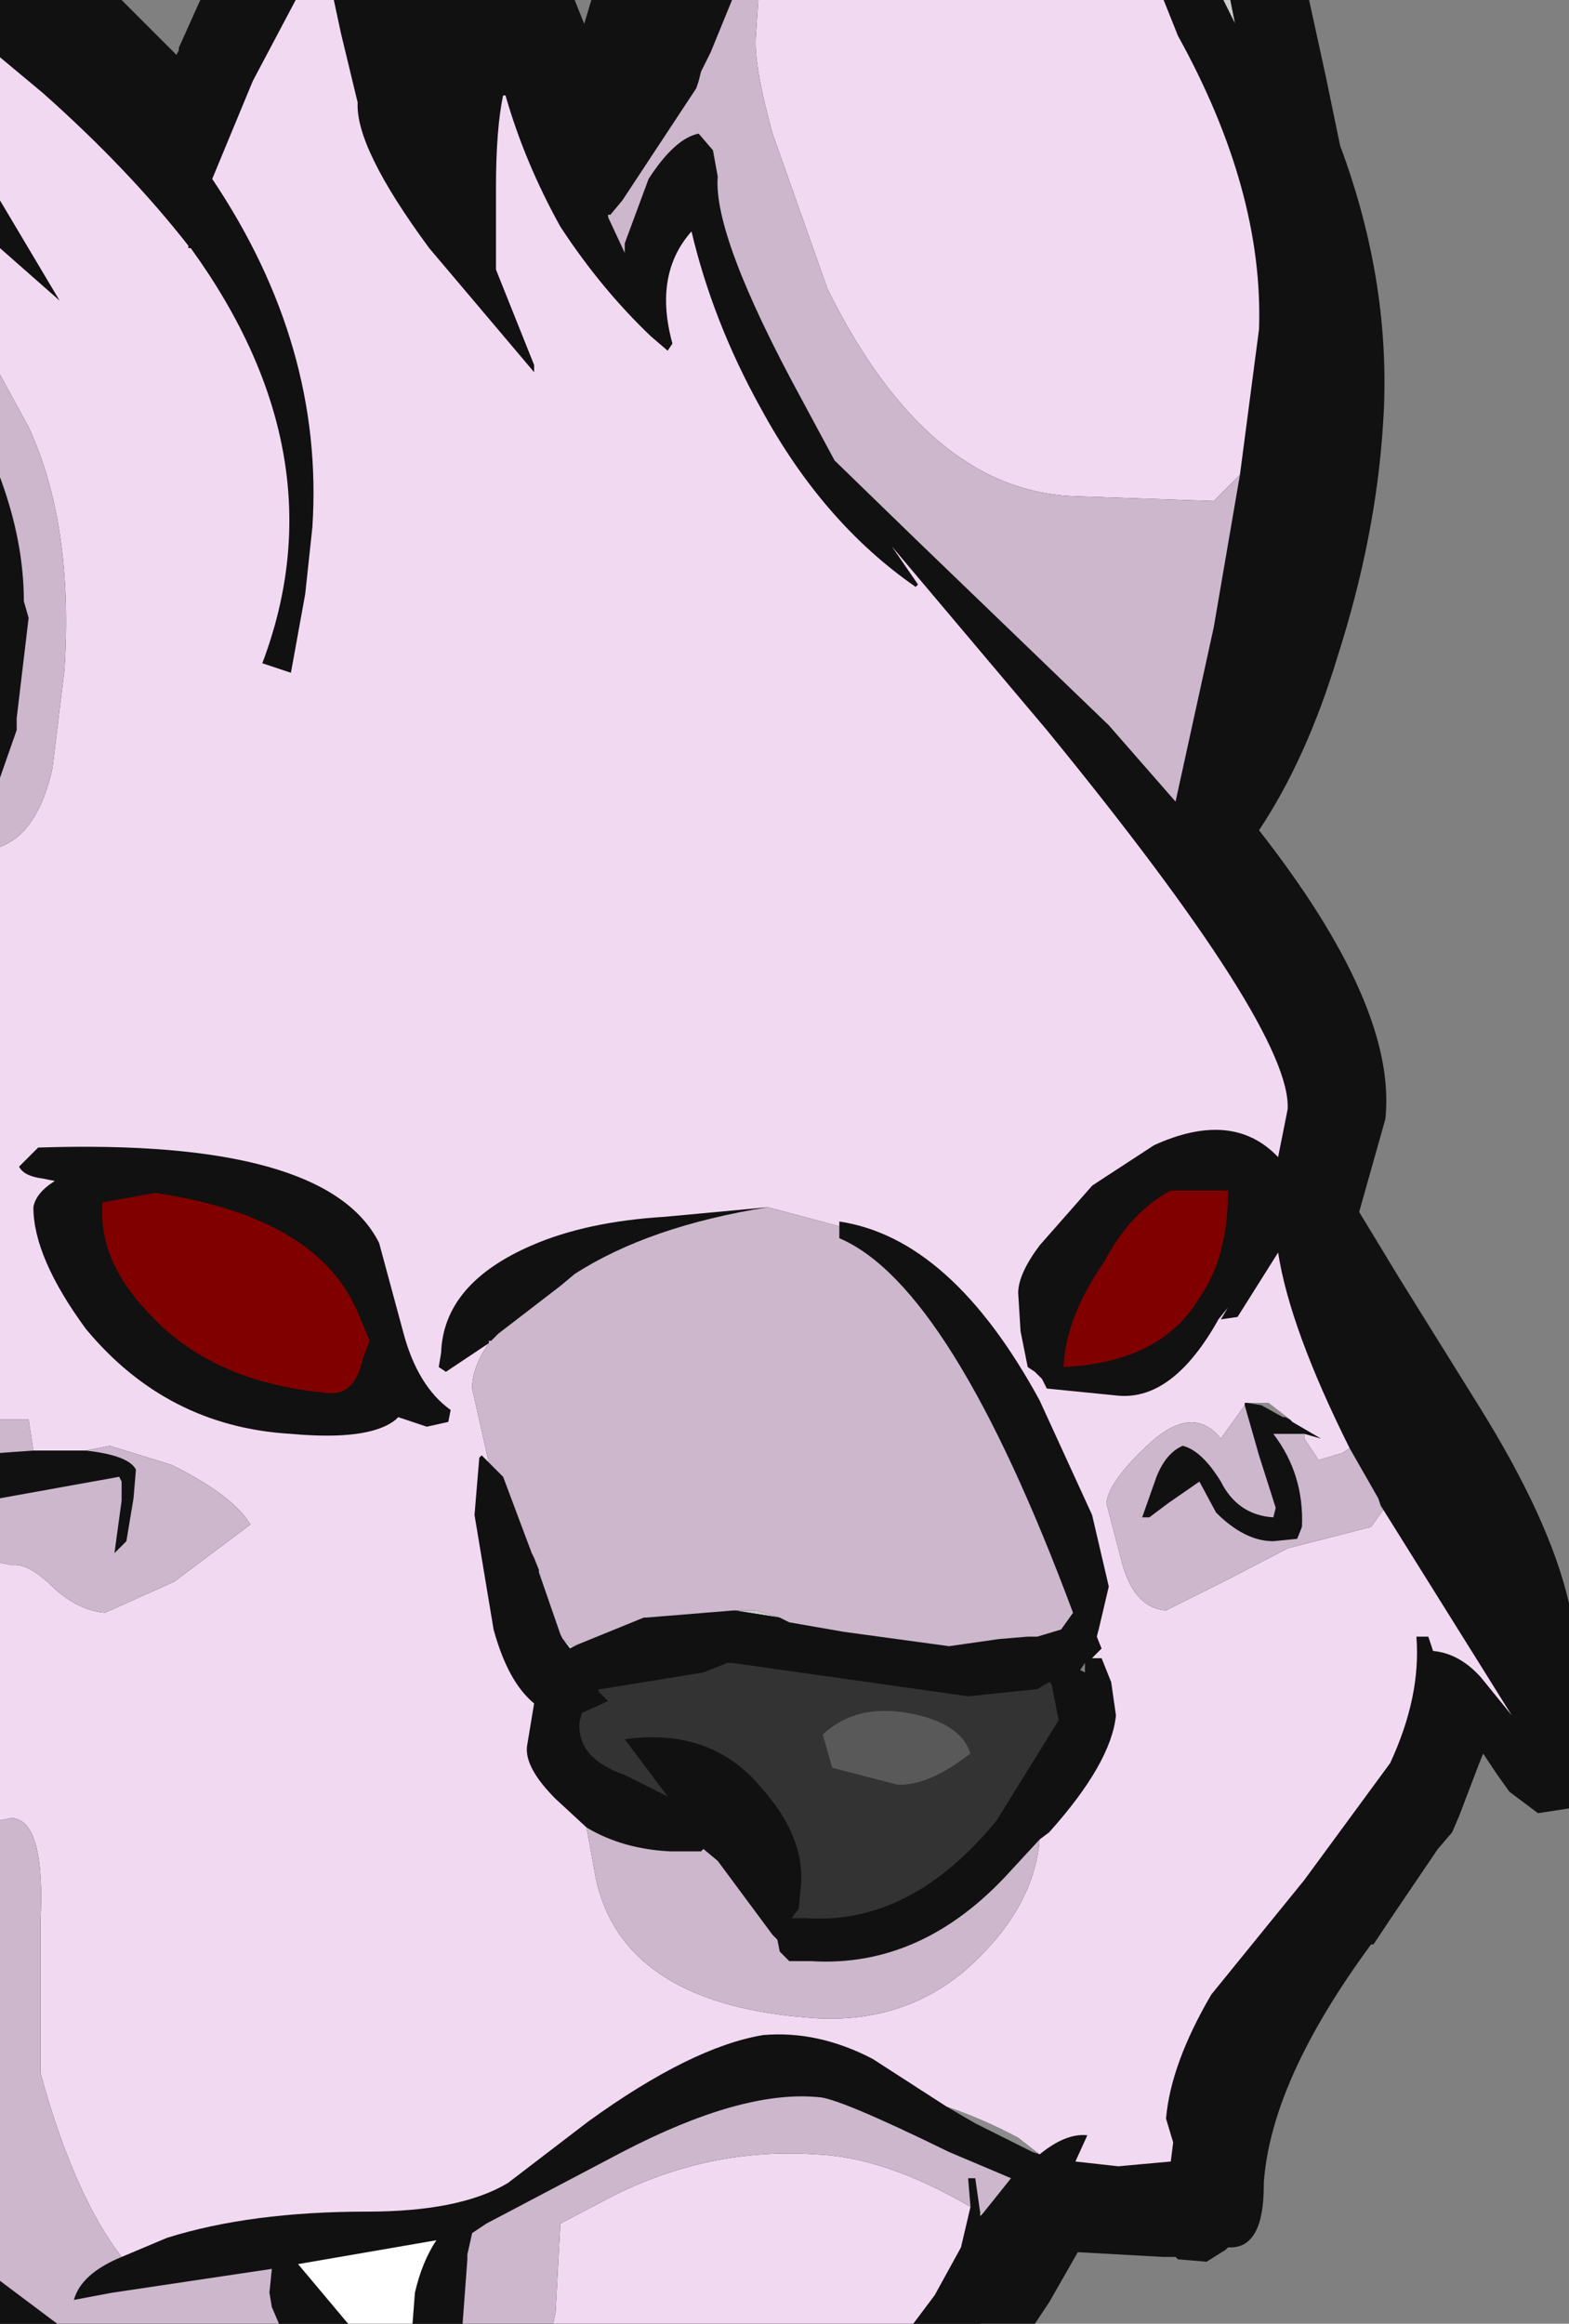 <?xml version="1.0" encoding="UTF-8" standalone="no"?>
<svg xmlns:ffdec="https://www.free-decompiler.com/flash" xmlns:xlink="http://www.w3.org/1999/xlink" ffdec:objectType="shape" height="48.7px" width="32.9px" xmlns="http://www.w3.org/2000/svg">
  <rect width="100%" height="100%" fill="#808080" stroke="none"/>
  <g transform="matrix(1.0, 0.0, 0.0, 1.0, 0.45, 0.4)">
    <path d="M3.75 -0.4 L11.6 -0.4 11.8 0.1 11.95 -0.4 27.0 -0.4 27.35 1.2 27.65 2.65 Q28.75 5.6 28.55 8.5 28.4 10.85 27.6 13.35 26.95 15.5 25.95 17.0 28.85 20.7 28.6 23.05 L28.05 25.0 28.9 26.4 30.55 29.05 Q32.05 31.45 32.45 33.2 L32.45 37.5 31.8 37.6 31.2 37.15 30.95 36.8 30.65 36.35 30.55 36.6 30.15 37.65 30.0 38.0 29.7 38.35 28.75 39.75 28.35 40.35 28.3 40.35 Q26.2 43.2 26.05 45.35 L26.05 45.4 Q26.05 46.7 25.35 46.7 L25.3 46.7 25.25 46.75 24.85 47.0 24.25 46.95 24.2 46.9 23.95 46.9 22.15 46.8 21.55 47.85 21.25 48.3 -0.45 48.3 -0.45 -0.4 2.1 -0.4 3.25 0.75 3.3 0.65 3.3 0.6 3.75 -0.4 M22.9 34.0 L22.3 33.65 21.45 34.5 22.9 34.85 22.9 34.0" fill="#111111" fill-rule="evenodd" stroke="none"/>
    <path d="M25.2 -0.4 L25.35 -0.4 25.45 0.1 25.2 -0.4 M12.3 4.15 L12.3 4.1 12.35 4.1 12.3 4.15 M11.35 33.95 L11.55 34.1 11.7 34.05 11.5 34.15 11.35 33.95 M14.95 33.35 L15.4 33.35 15.9 33.5 14.95 33.35 M20.1 45.95 L20.15 46.0 20.1 46.05 20.1 45.95" fill="#cccccc" fill-rule="evenodd" stroke="none"/>
    <path d="M-0.45 0.8 L-0.45 -0.4 0.6 -0.4 Q2.05 0.8 3.15 2.25 L3.6 2.8 4.2 1.0 4.9 -0.4 5.75 -0.4 4.85 1.3 4.0 3.35 Q6.35 6.85 6.1 10.65 L5.95 12.05 5.65 13.7 5.05 13.5 Q6.7 9.15 3.55 4.8 L3.5 4.8 3.5 4.75 Q2.25 3.15 0.45 1.55 L-0.45 0.8 M6.55 -0.4 L7.9 -0.4 7.95 0.85 8.55 2.2 9.0 3.2 9.05 1.8 9.3 0.5 9.6 -0.4 10.55 -0.4 11.8 2.75 12.25 3.95 Q12.3 1.8 13.0 -0.4 L14.9 -0.4 14.45 0.7 14.3 1.0 14.25 1.1 14.2 1.3 14.15 1.45 12.6 3.8 12.35 4.1 12.3 4.1 12.3 4.15 12.65 4.9 12.65 4.7 13.15 3.35 Q13.7 2.5 14.2 2.4 L14.5 2.75 14.6 3.3 Q14.5 4.55 16.35 7.95 L17.05 9.25 18.75 10.9 22.8 14.8 24.2 16.4 25.0 12.75 25.55 9.55 25.95 6.5 Q26.05 3.6 24.25 0.35 L23.95 -0.4 25.2 -0.4 25.45 0.1 25.35 -0.4 26.0 -0.4 Q26.0 0.35 26.4 1.5 L26.65 2.85 Q27.75 5.65 27.55 8.4 27.4 10.65 26.65 13.05 25.9 15.55 24.65 17.0 27.8 20.75 27.6 23.0 27.55 23.8 26.9 25.0 L27.0 25.2 28.05 26.95 29.7 29.55 Q31.7 32.8 31.6 34.7 31.55 35.6 32.0 36.6 L31.5 35.8 31.5 35.95 30.4 35.3 29.95 34.8 Q29.8 36.05 29.15 37.4 L29.1 37.55 28.9 37.65 27.9 39.15 27.5 39.75 Q25.15 42.95 25.05 45.35 L25.0 45.65 24.95 45.8 24.75 45.85 24.6 46.0 24.35 45.65 24.0 45.9 21.8 45.75 21.6 45.65 20.7 47.25 20.1 48.3 18.7 48.3 19.15 47.7 19.7 46.7 19.9 45.85 19.85 45.25 20.0 45.25 20.1 45.95 20.1 46.05 20.15 46.0 20.75 45.25 19.45 44.7 Q17.1 43.55 16.7 43.55 15.1 43.4 12.6 44.7 L9.75 46.2 9.45 46.4 9.35 46.85 9.35 46.95 9.25 48.3 8.2 48.3 8.25 47.65 Q8.4 47.0 8.7 46.55 L5.8 47.05 6.85 48.3 5.4 48.3 5.25 47.95 5.2 47.65 5.25 47.15 1.9 47.65 1.1 47.8 Q1.25 47.25 2.1 46.9 L3.05 46.5 Q4.8 45.95 7.25 45.95 9.2 45.95 10.2 45.35 L11.9 44.05 Q14.05 42.5 15.55 42.25 16.7 42.15 17.85 42.75 L19.4 43.75 20.0 44.1 21.2 44.7 21.35 44.75 Q21.9 44.3 22.35 44.35 L22.1 44.9 23.0 45.0 24.1 44.9 24.15 44.5 24.0 44.0 Q24.1 42.85 24.95 41.4 L26.9 39.0 28.7 36.55 Q29.35 35.15 29.25 33.9 L29.5 33.9 29.6 34.2 Q30.15 34.25 30.6 34.75 L31.25 35.55 28.5 31.15 28.45 31.0 27.85 29.95 Q26.6 27.45 26.35 25.85 L25.5 27.2 25.15 27.25 25.3 27.0 25.1 27.25 Q24.15 28.95 23.0 28.85 L21.5 28.7 21.4 28.5 21.25 28.35 21.1 28.25 20.95 27.5 20.9 26.7 Q20.9 26.3 21.35 25.7 L22.45 24.45 22.6 24.35 23.75 23.6 Q25.4 22.85 26.35 23.85 L26.55 22.85 Q26.65 21.2 21.5 14.9 L18.25 11.05 18.8 11.85 18.75 11.9 Q16.8 10.55 15.5 8.15 14.5 6.35 14.05 4.45 13.25 5.35 13.65 6.8 L13.55 6.95 13.2 6.65 Q12.15 5.65 11.3 4.35 10.55 3.0 10.15 1.6 L10.1 1.6 Q9.95 2.3 9.95 3.55 L9.95 5.1 9.95 5.25 10.75 7.25 10.75 7.4 8.55 4.8 Q7.0 2.7 7.05 1.75 L6.7 0.3 6.55 -0.4 M0.75 48.3 L-0.45 48.3 -0.45 47.4 0.75 48.3 M-0.45 31.0 L-0.45 30.05 0.25 30.0 0.9 30.0 1.35 30.0 Q2.25 30.1 2.4 30.4 L2.35 31.0 2.2 31.9 1.95 32.15 2.1 31.05 2.1 30.65 2.05 30.55 -0.45 31.0 M-0.45 15.9 L-0.45 9.6 Q0.05 10.95 0.05 12.2 L0.15 12.55 -0.1 14.65 -0.1 14.9 -0.45 15.9 M-0.45 4.8 L-0.45 3.8 0.8 5.9 -0.45 4.8 M24.1 24.55 Q23.25 25.0 22.7 26.05 21.9 27.2 21.85 28.25 23.9 28.15 24.7 26.8 25.3 25.95 25.3 24.55 L24.1 24.55 M25.95 24.6 L26.0 25.0 26.1 24.65 25.95 24.6 M0.45 24.3 Q0.05 24.25 -0.05 24.05 L0.35 23.65 Q6.4 23.45 7.5 25.65 L8.0 27.5 Q8.3 28.65 9.0 29.15 L8.95 29.4 8.5 29.5 7.9 29.3 7.85 29.35 Q7.3 29.8 5.65 29.65 3.05 29.5 1.35 27.45 0.25 25.95 0.25 24.9 0.3 24.6 0.7 24.35 L0.45 24.3 M15.9 33.5 L16.1 33.6 17.25 33.8 19.45 34.1 20.5 33.95 21.1 33.9 21.3 33.9 21.8 33.75 22.05 33.4 Q19.5 26.55 17.15 25.55 L17.15 25.3 17.15 25.2 Q19.5 25.55 21.35 28.95 L22.45 31.35 22.8 32.85 22.6 33.7 22.55 33.9 22.65 34.15 22.45 34.35 22.65 34.35 22.85 34.85 22.95 35.55 Q22.85 36.55 21.55 38.0 L21.35 38.15 20.75 38.8 Q18.9 40.85 16.55 40.7 L16.1 40.7 15.9 40.5 15.85 40.25 15.75 40.15 14.6 38.6 14.3 38.35 14.25 38.4 13.6 38.4 Q12.6 38.35 11.85 37.9 L11.2 37.3 Q10.55 36.65 10.6 36.2 L10.75 35.3 Q10.2 34.85 9.9 33.75 L9.5 31.35 9.6 30.15 9.65 30.1 9.8 30.25 10.1 30.55 10.7 32.15 10.75 32.25 10.85 32.5 10.85 32.55 11.3 33.85 11.35 33.95 11.5 34.15 11.7 34.05 13.05 33.5 13.1 33.5 14.95 33.35 15.9 33.5 M15.65 24.9 Q13.15 25.3 11.6 26.3 L11.3 26.55 10.0 27.55 9.85 27.7 9.8 27.7 9.8 27.75 8.9 28.35 8.75 28.25 8.8 27.95 Q8.85 26.5 10.7 25.7 11.85 25.2 13.5 25.1 L15.65 24.9 M11.75 35.5 L11.7 35.7 Q11.65 36.45 12.65 36.8 L13.55 37.25 12.65 36.05 Q14.45 35.8 15.5 37.05 16.4 38.05 16.35 39.05 L16.3 39.6 16.15 39.8 16.45 39.8 Q18.65 39.95 20.45 37.75 L21.75 35.65 21.6 34.9 21.55 34.85 21.3 35.0 19.85 35.15 14.9 34.45 14.8 34.45 14.3 34.65 12.15 35.0 12.1 35.0 12.1 35.05 12.3 35.25 11.75 35.5 M7.05 27.1 Q6.2 25.1 2.8 24.6 L1.7 24.8 Q1.6 26.0 2.65 27.1 4.0 28.6 6.5 28.8 7.0 28.8 7.15 28.1 L7.3 27.7 7.05 27.1 M25.65 29.05 L25.65 29.0 25.7 29.0 26.0 29.05 26.45 29.3 26.5 29.3 26.6 29.35 26.65 29.4 27.25 29.75 26.9 29.65 26.25 29.65 Q26.9 30.5 26.85 31.6 L26.75 31.85 26.25 31.9 Q25.65 31.9 25.05 31.3 L24.7 30.65 24.05 31.1 23.65 31.4 23.5 31.4 23.8 30.55 Q24.0 30.05 24.35 29.9 24.75 30.0 25.15 30.65 25.5 31.35 26.25 31.4 L26.3 31.2 25.95 30.1 25.65 29.05 M22.2 34.6 L22.3 34.65 22.3 34.45 22.2 34.6" fill="#111111" fill-rule="evenodd" stroke="none"/>
    <path d="M21.35 44.75 L21.2 44.7 20.0 44.1 19.4 43.75 Q20.15 44.0 20.9 44.4 L21.35 44.75 M25.7 29.0 L26.15 29.0 26.6 29.35 26.5 29.3 26.45 29.3 26.0 29.05 25.7 29.0" fill="#8c8c8c" fill-rule="evenodd" stroke="none"/>
    <path d="M24.1 24.55 L25.3 24.55 Q25.3 25.95 24.7 26.8 23.9 28.15 21.85 28.25 21.9 27.2 22.7 26.05 23.25 25.0 24.1 24.55 M7.05 27.1 L7.3 27.7 7.15 28.1 Q7.0 28.8 6.5 28.8 4.0 28.6 2.65 27.1 1.6 26.0 1.7 24.8 L2.8 24.6 Q6.2 25.1 7.05 27.1" fill="#800000" fill-rule="evenodd" stroke="none"/>
    <path d="M11.75 35.5 L12.3 35.25 12.1 35.05 12.1 35.0 12.15 35.0 14.3 34.65 14.8 34.45 14.9 34.45 19.85 35.15 21.3 35.0 21.55 34.85 21.6 34.9 21.75 35.65 20.45 37.75 Q18.65 39.95 16.45 39.8 L16.15 39.8 16.3 39.6 16.35 39.05 Q16.4 38.05 15.5 37.05 14.45 35.8 12.65 36.05 L13.55 37.25 12.65 36.8 Q11.65 36.45 11.7 35.7 L11.75 35.5 M16.8 35.95 L17.0 36.65 18.35 37.0 Q19.0 37.05 19.9 36.35 19.7 35.7 18.6 35.5 17.5 35.3 16.8 35.95" fill="#333333" fill-rule="evenodd" stroke="none"/>
    <path d="M16.8 35.95 Q17.5 35.3 18.6 35.5 19.7 35.7 19.9 36.35 19.0 37.05 18.35 37.0 L17.0 36.65 16.8 35.95" fill="#595959" fill-rule="evenodd" stroke="none"/>
    <path d="M8.2 48.3 L6.85 48.3 5.8 47.05 8.7 46.55 Q8.4 47.0 8.25 47.65 L8.2 48.3" fill="#ffffff" fill-rule="evenodd" stroke="none"/>
    <path d="M-0.45 0.8 L0.45 1.55 Q2.25 3.15 3.5 4.75 L3.5 4.8 3.55 4.8 Q6.7 9.15 5.05 13.5 L5.65 13.7 5.95 12.05 6.1 10.65 Q6.35 6.85 4.0 3.35 L4.85 1.3 5.75 -0.4 6.55 -0.4 6.7 0.3 7.05 1.75 Q7.0 2.7 8.55 4.8 L10.75 7.4 10.75 7.25 9.95 5.25 9.95 5.1 9.95 3.55 Q9.95 2.3 10.1 1.6 L10.15 1.6 Q10.55 3.0 11.3 4.35 12.15 5.65 13.2 6.65 L13.55 6.95 13.65 6.8 Q13.25 5.35 14.05 4.45 14.5 6.35 15.5 8.15 16.8 10.55 18.75 11.9 L18.8 11.85 18.25 11.05 21.5 14.9 Q26.65 21.2 26.55 22.85 L26.35 23.85 Q25.4 22.85 23.75 23.6 L22.6 24.35 22.45 24.45 21.35 25.7 Q20.9 26.3 20.9 26.7 L20.95 27.5 21.1 28.25 21.25 28.35 21.4 28.5 21.5 28.7 23.0 28.85 Q24.15 28.95 25.1 27.25 L25.3 27.0 25.15 27.25 25.5 27.2 26.35 25.85 Q26.6 27.45 27.85 29.95 L27.7 30.05 27.2 30.2 26.9 29.75 26.9 29.65 27.25 29.75 26.65 29.4 26.6 29.35 26.15 29.0 25.7 29.0 25.65 29.0 25.65 29.05 25.15 29.75 Q24.55 29.0 23.6 29.9 22.8 30.65 22.75 31.1 L23.05 32.25 Q23.3 33.3 24.0 33.35 L25.3 32.7 26.55 32.05 28.3 31.6 28.55 31.25 28.5 31.15 31.25 35.55 30.6 34.75 Q30.15 34.25 29.6 34.2 L29.5 33.9 29.25 33.9 Q29.35 35.15 28.7 36.55 L26.9 39.0 24.95 41.4 Q24.1 42.85 24.0 44.0 L24.15 44.5 24.1 44.9 23.0 45.0 22.1 44.9 22.35 44.35 Q21.9 44.3 21.35 44.75 L20.9 44.4 Q20.15 44.0 19.4 43.75 L17.85 42.75 Q16.7 42.15 15.55 42.25 14.05 42.5 11.9 44.05 L10.2 45.35 Q9.2 45.95 7.25 45.95 4.8 45.95 3.05 46.5 L2.1 46.9 Q1.1 45.6 0.4 43.05 L0.4 39.85 Q0.5 37.75 -0.2 37.7 L-0.45 37.75 -0.45 32.35 -0.2 32.4 Q0.15 32.35 0.7 32.9 1.2 33.35 1.75 33.4 L3.2 32.75 4.8 31.55 Q4.45 30.95 3.15 30.3 L1.85 29.9 1.35 30.0 0.9 30.0 0.25 30.0 0.15 29.35 -0.45 29.35 -0.45 17.35 Q0.35 17.05 0.65 15.7 L0.9 13.65 Q1.1 10.6 0.15 8.55 L-0.45 7.45 -0.45 4.8 0.8 5.9 -0.45 3.8 -0.45 0.8 M15.45 -0.4 L23.95 -0.4 24.25 0.35 Q26.05 3.6 25.95 6.5 L25.55 9.55 25.0 10.1 22.1 10.0 Q19.0 9.9 16.9 5.65 L15.75 2.4 Q15.35 0.95 15.4 0.35 L15.45 -0.4 M18.7 48.3 L11.15 48.3 11.2 48.05 11.3 46.2 12.35 45.65 Q14.4 44.6 16.65 44.75 18.1 44.8 19.9 45.85 L19.7 46.7 19.15 47.7 18.7 48.3 M0.45 24.3 L0.7 24.35 Q0.3 24.6 0.25 24.9 0.25 25.95 1.35 27.45 3.05 29.5 5.65 29.65 7.3 29.8 7.85 29.35 L7.9 29.3 8.5 29.5 8.95 29.4 9.0 29.15 Q8.3 28.65 8.0 27.5 L7.5 25.65 Q6.4 23.45 0.35 23.65 L-0.05 24.05 Q0.05 24.25 0.45 24.3 M17.15 25.3 L15.65 24.9 13.5 25.1 Q11.85 25.2 10.7 25.7 8.85 26.5 8.8 27.95 L8.75 28.25 8.9 28.35 9.8 27.75 Q9.45 28.25 9.45 28.7 L9.8 30.25 9.65 30.1 9.6 30.15 9.5 31.35 9.9 33.75 Q10.2 34.85 10.75 35.3 L10.6 36.2 Q10.55 36.65 11.2 37.3 L11.85 37.9 12.05 39.0 Q12.65 41.65 16.7 41.9 18.8 42.0 20.2 40.5 21.25 39.4 21.35 38.15 L21.55 38.0 Q22.85 36.55 22.95 35.55 L22.85 34.85 22.65 34.35 22.45 34.35 22.65 34.15 22.55 33.9 22.6 33.7 22.8 32.85 22.45 31.35 21.35 28.95 Q19.5 25.55 17.15 25.2 L17.15 25.3" fill="#f2d9f2" fill-rule="evenodd" stroke="none"/>
    <path d="M14.9 -0.4 L15.45 -0.4 15.4 0.35 Q15.35 0.95 15.75 2.4 L16.9 5.65 Q19.0 9.9 22.1 10.0 L25.0 10.1 25.55 9.55 25.0 12.75 24.2 16.4 22.8 14.8 18.75 10.9 17.05 9.25 16.35 7.95 Q14.5 4.55 14.6 3.3 L14.5 2.75 14.2 2.4 Q13.7 2.5 13.15 3.35 L12.65 4.7 12.65 4.9 12.3 4.15 12.35 4.1 12.6 3.8 14.15 1.45 14.2 1.3 14.25 1.1 14.3 1.0 14.45 0.7 14.9 -0.4 M11.15 48.3 L9.25 48.3 9.35 46.95 9.35 46.85 9.45 46.4 9.75 46.2 12.6 44.7 Q15.1 43.4 16.7 43.55 17.1 43.55 19.45 44.7 L20.75 45.25 20.15 46.0 20.1 45.95 20.0 45.25 19.85 45.25 19.9 45.85 Q18.1 44.8 16.65 44.75 14.4 44.6 12.35 45.65 L11.3 46.2 11.2 48.05 11.15 48.3 M5.4 48.3 L0.75 48.3 -0.45 47.4 -0.45 37.75 -0.2 37.7 Q0.5 37.75 0.4 39.85 L0.4 43.05 Q1.1 45.6 2.1 46.9 1.25 47.25 1.1 47.8 L1.9 47.65 5.25 47.15 5.2 47.65 5.25 47.95 5.4 48.3 M-0.45 32.35 L-0.45 31.0 2.05 30.55 2.1 30.65 2.1 31.05 1.95 32.15 2.2 31.9 2.35 31.0 2.4 30.4 Q2.25 30.1 1.35 30.0 L1.85 29.9 3.15 30.3 Q4.45 30.95 4.8 31.55 L3.2 32.75 1.75 33.4 Q1.2 33.35 0.7 32.9 0.15 32.35 -0.2 32.4 L-0.45 32.35 M-0.45 30.05 L-0.45 29.35 0.15 29.35 0.25 30.0 -0.45 30.05 M-0.45 17.35 L-0.45 15.9 -0.1 14.9 -0.1 14.65 0.15 12.55 0.05 12.2 Q0.05 10.95 -0.45 9.6 L-0.45 7.45 0.15 8.55 Q1.1 10.6 0.9 13.65 L0.65 15.7 Q0.35 17.05 -0.45 17.35 M27.85 29.95 L28.45 31.0 28.5 31.15 28.55 31.25 28.3 31.6 26.55 32.05 25.3 32.7 24.0 33.35 Q23.3 33.3 23.05 32.25 L22.75 31.1 Q22.8 30.65 23.6 29.9 24.55 29.0 25.15 29.75 L25.65 29.05 25.95 30.1 26.3 31.2 26.25 31.4 Q25.5 31.35 25.15 30.65 24.75 30.0 24.35 29.9 24.0 30.05 23.8 30.55 L23.5 31.4 23.65 31.4 24.05 31.1 24.7 30.65 25.05 31.3 Q25.65 31.9 26.25 31.9 L26.75 31.85 26.85 31.6 Q26.9 30.5 26.25 29.65 L26.9 29.65 26.9 29.75 27.2 30.2 27.7 30.05 27.85 29.95 M17.15 25.3 L17.15 25.55 Q19.5 26.55 22.05 33.4 L21.8 33.75 21.3 33.9 21.1 33.9 20.5 33.95 19.45 34.1 17.25 33.8 16.1 33.6 15.9 33.5 15.4 33.35 14.95 33.35 13.1 33.5 13.05 33.5 11.7 34.05 11.55 34.1 11.35 33.95 11.3 33.85 10.85 32.55 10.85 32.5 10.75 32.25 10.7 32.15 10.1 30.55 9.8 30.25 9.45 28.7 Q9.45 28.25 9.8 27.75 L9.8 27.7 9.85 27.7 10.0 27.55 11.3 26.55 11.6 26.3 Q13.15 25.3 15.65 24.9 L17.15 25.3 M21.35 38.15 Q21.25 39.4 20.2 40.5 18.8 42.0 16.7 41.9 12.65 41.65 12.05 39.0 L11.85 37.9 Q12.6 38.35 13.6 38.4 L14.25 38.4 14.3 38.35 14.6 38.6 15.75 40.15 15.85 40.25 15.9 40.5 16.1 40.7 16.55 40.7 Q18.9 40.85 20.75 38.8 L21.35 38.15" fill="#ccb7cc" fill-rule="evenodd" stroke="none"/>
  </g>
</svg>
